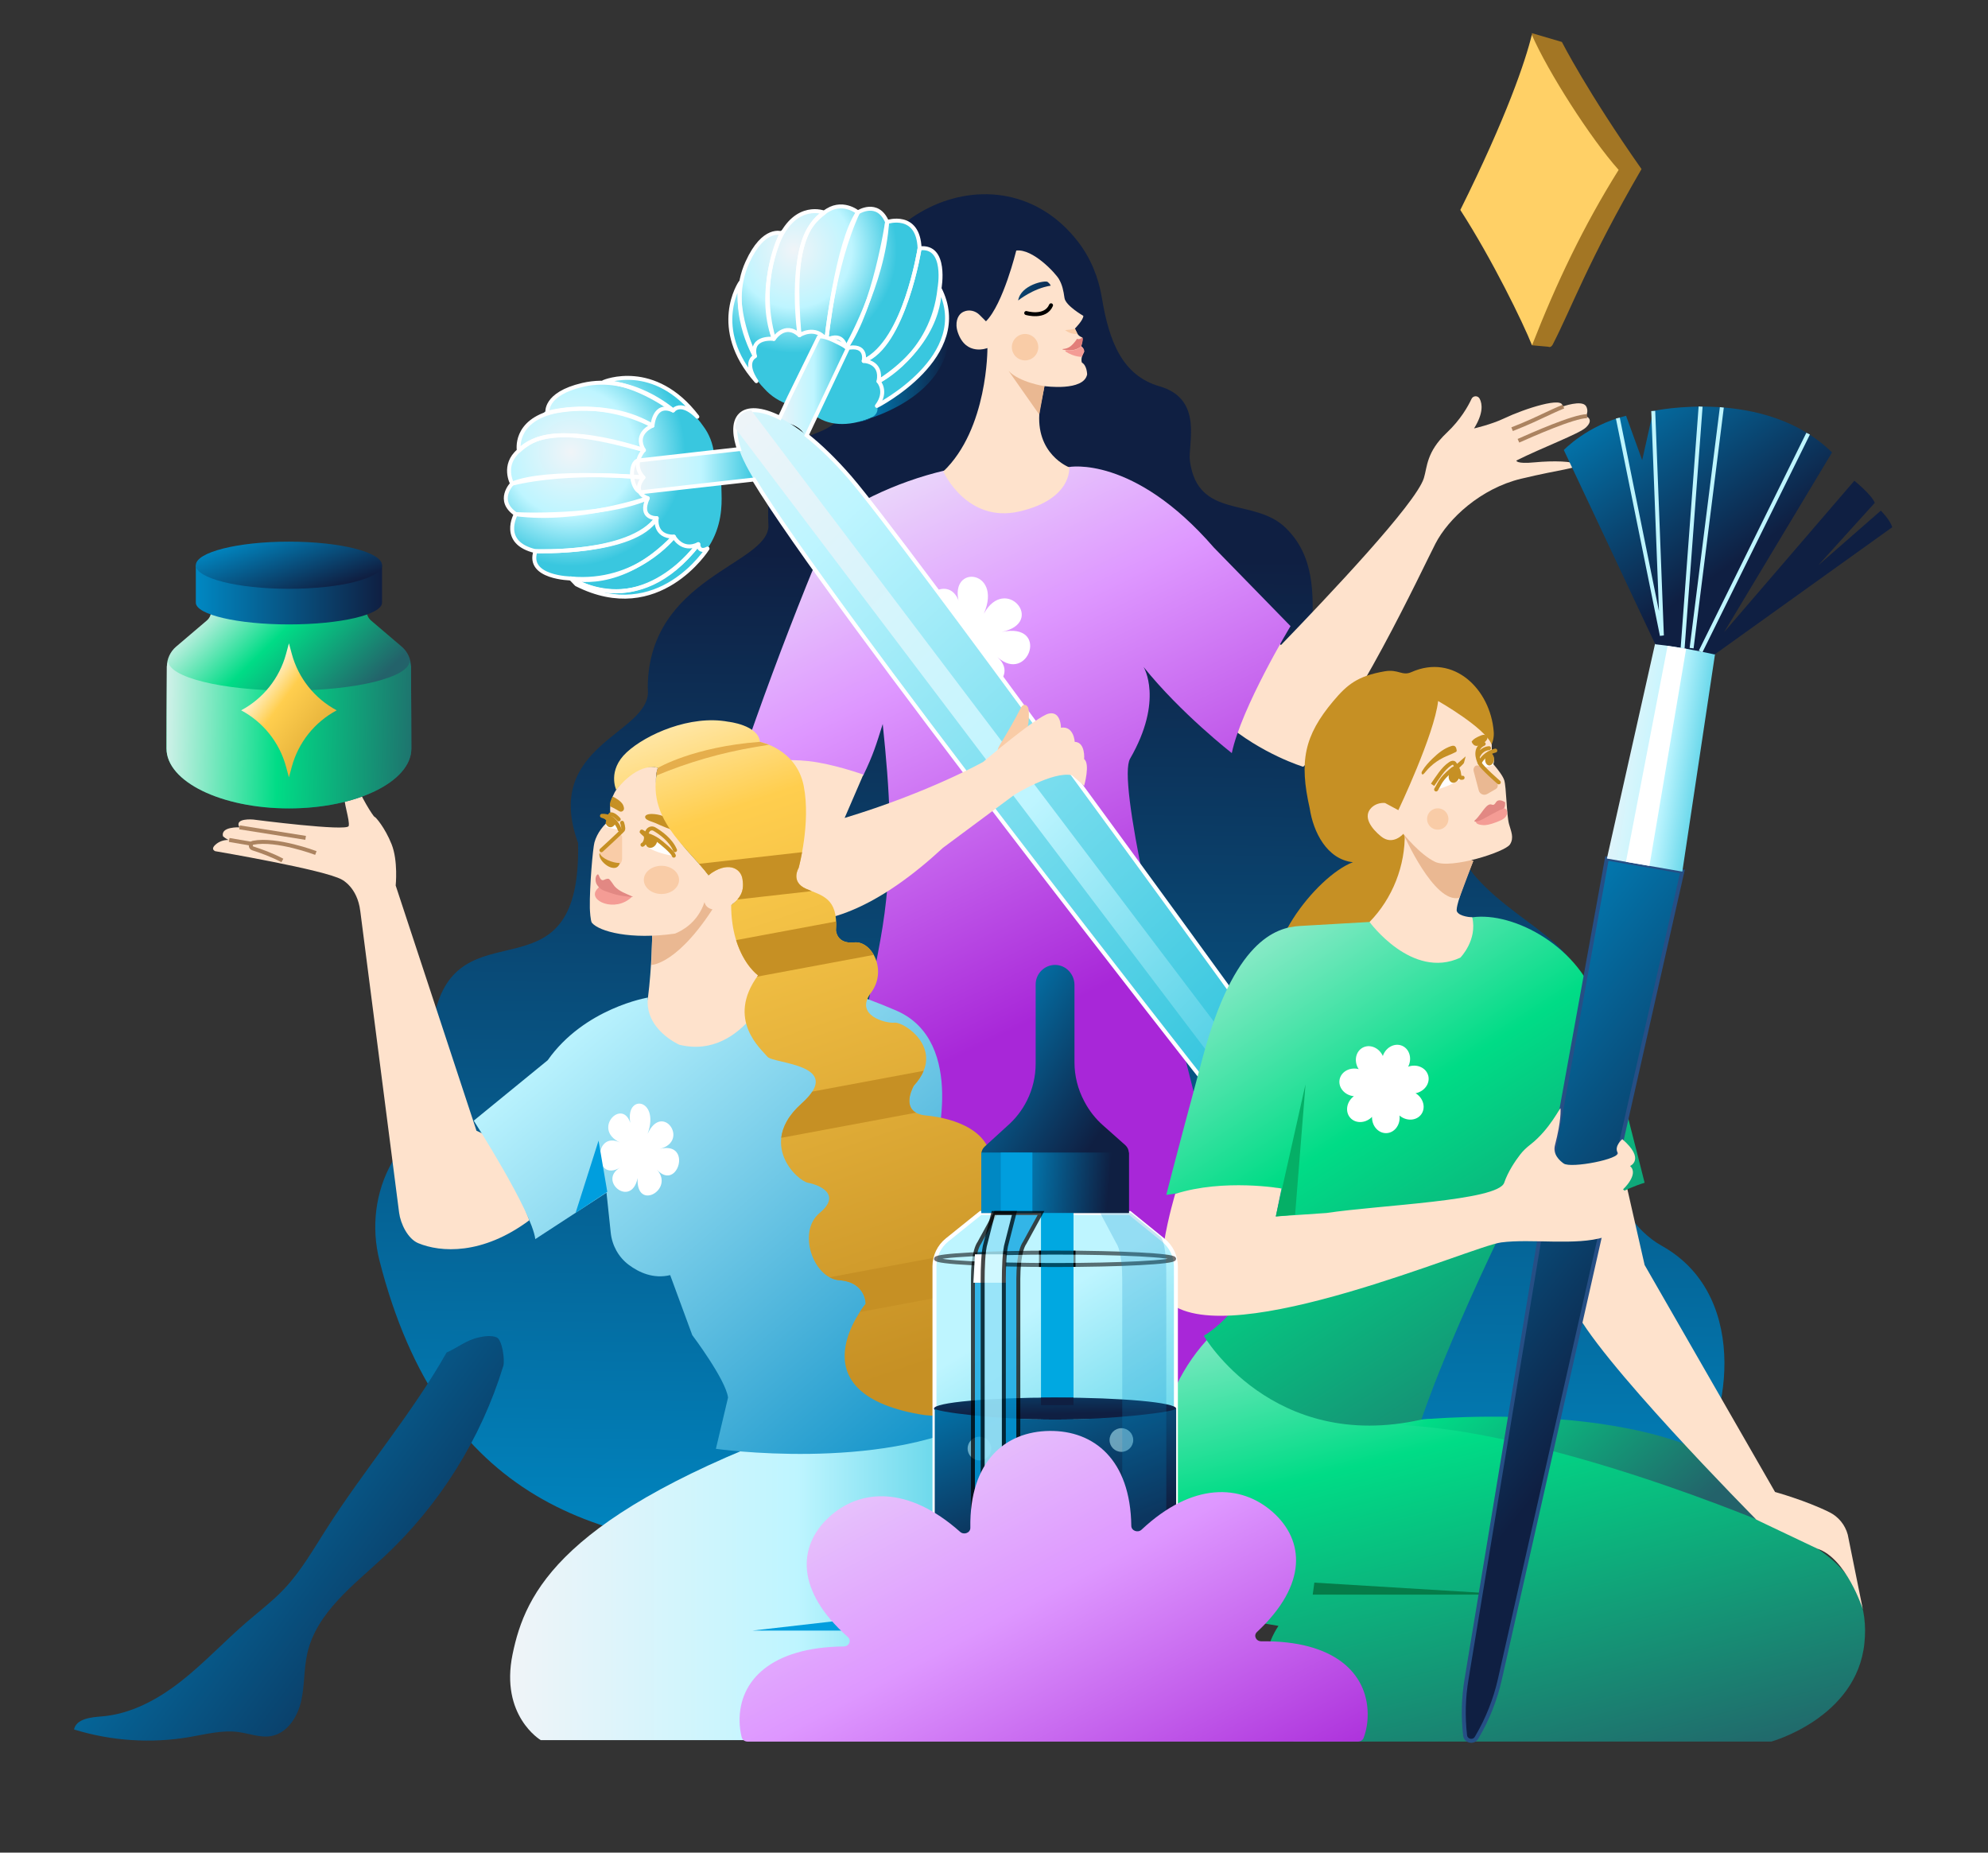 <svg width="616" height="574" viewBox="0 0 616 574" fill="none" xmlns="http://www.w3.org/2000/svg">
<rect x="0" y="0" width="616" height="574" fill="#333333" stroke="none"/>
<path d="M622.894 -47.672H-2.677V577.898H622.894V-47.672Z" stroke="white" stroke-width="1.228" stroke-miterlimit="10"/>
<path d="M493.389 321.917C495.332 292.517 472.848 289.263 457.325 271.741C440.704 252.981 466.733 215.175 418.416 212.325C395.489 210.97 416.741 181.312 398.323 163.487C388.579 154.057 371.208 161.074 368.71 142.863C367.993 137.632 373.078 123.66 359.291 119.69C347.621 116.324 343.611 105.527 341.421 92.239C340.385 85.961 337.949 79.969 334.063 74.929C309.361 42.88 259.415 66.893 263.268 110.03C266.846 150.103 236.091 118.407 238.113 163.146C237.502 175.063 201.08 178.96 200.71 212.79C200.71 213.176 200.738 213.563 200.761 213.949C201.483 227.462 167.978 230.659 179.128 261.191C180.141 310.258 144.167 281.373 135.28 311.837C133.863 316.703 133.969 321.878 135.392 326.744C142.437 350.824 130.749 343.779 121.504 360.059C116.245 369.321 114.974 380.325 117.606 390.646C155.49 538.99 313.892 452.503 423.786 476.639C471.532 488.534 498.978 477.855 524.155 453.999C534.924 443.795 543.598 401.991 514.943 386.003C497.516 376.282 491.748 346.669 493.383 321.934L493.389 321.917Z" fill="url(#paint0_linear_1920_4882)"/>
<path d="M396.917 199.86C411.404 184.847 438.755 156.029 441.202 148.122C442.26 144.695 441.952 140.052 448.319 134.049C452.547 130.062 454.877 125.923 455.963 123.588C456.456 122.53 457.951 122.502 458.489 123.538C459.346 125.184 459.654 128.068 456.747 132.739C456.747 132.739 462.073 131.535 466.015 129.653C472.416 126.601 484.798 122.619 484.103 125.979C484.103 125.979 490.129 123.818 491.411 125.789C492.408 127.329 491.411 128.947 491.411 128.947C491.411 128.947 494.122 129.899 491.383 132.47C489.351 134.379 477.731 138.742 469.863 142.684C469.863 142.684 469.678 143.81 475.485 143.25C481.292 142.69 487.85 142.875 488.415 144C488.981 145.126 483.919 145.316 471.363 148.318C458.808 151.319 448.784 160.705 444.803 168.399C440.821 176.094 418.701 223.705 403.811 237.565C403.811 237.565 390.981 233.707 379.367 223.761C379.367 223.761 390.751 200.297 390.796 199.737C391.306 193.639 396.917 199.866 396.917 199.866V199.86Z" fill="#FEE2CC"/>
<path d="M155.949 423.221C149.078 445.728 136.17 466.358 118.938 482.38C109.469 491.183 98.09 499.622 95.228 512.228C94.119 517.1 94.433 522.213 93.313 527.085C92.193 531.957 89.04 536.929 84.129 537.865C80.746 538.509 77.353 537.114 73.937 536.644C68.858 535.949 63.761 537.327 58.705 538.189C46.822 540.228 34.457 539.41 22.938 535.837C23.666 532.522 28.084 532.063 31.472 531.8C40.55 531.094 48.927 526.525 56.09 520.908C63.252 515.285 69.479 508.571 76.373 502.624C80.321 499.219 84.498 496.055 88.077 492.264C93.223 486.815 96.981 480.235 101.007 473.913C112.896 455.242 127.467 438.319 138.376 419.061C141.904 417.481 144.486 415.219 148.26 414.39C150.102 413.981 152.074 413.679 153.843 414.329C155.613 414.978 156.498 421.407 155.949 423.21V423.221Z" fill="url(#paint1_linear_1920_4882)"/>
<path d="M264.718 333.107C266.89 321.907 269.058 310.713 271.23 299.513C272.3 293.985 273.375 288.458 274.098 282.875C276.814 262.009 275.682 245.249 273.521 224.321C271.432 230.941 270.659 233.64 267.473 240.298C255.741 236.255 241.713 234.004 229.505 236.238C235.805 217.831 242.581 199.581 249.822 181.521C251.927 176.262 254.089 170.998 256.973 166.126C258.955 162.777 261.313 159.585 264.404 157.222C266.241 155.822 268.296 154.736 270.374 153.728C277.57 150.239 285.152 147.545 292.936 145.725C305.71 142.735 318.45 147.814 331.195 144.701C331.195 144.701 351.154 140.853 376.107 169.626L399.885 193.992C399.885 193.992 384.619 219.237 381.685 233.332C381.685 233.332 365.848 220.989 354.346 206.642C354.346 206.642 360.685 216.851 350.162 235.068C342.406 248.491 399.885 448.876 399.885 448.876H240.755L264.718 333.101V333.107Z" fill="url(#paint2_linear_1920_4882)"/>
<path d="M272.916 539.132H167.54C167.54 539.132 154.889 531.606 158.827 512.53C162.765 493.455 173.694 469.226 251.099 441.174L305.519 440.34L323.109 521.335L308.903 539.132H272.911H272.916Z" fill="url(#paint3_linear_1920_4882)"/>
<path d="M375.39 413.656C357.532 431.867 352.856 461.698 364.285 484.502C366.189 488.298 368.53 491.95 371.694 494.783C378.257 500.652 387.452 502.315 396.144 503.749C388.796 514.68 390.964 530.954 400.915 539.583H548.884C548.884 539.583 575.288 532.281 577.701 509.153C580.115 486.025 561.153 477.205 544.241 470.854C544.241 470.854 549.32 456.182 517.787 446.573C486.253 436.963 440.434 439.819 440.434 439.819L375.384 413.65L375.39 413.656Z" fill="url(#paint4_linear_1920_4882)"/>
<path d="M549.197 472.786C549.197 472.786 478.061 442.294 430.539 441.404L440.44 439.83C440.44 439.83 526.439 431.296 549.197 466.772V472.792V472.786Z" fill="url(#paint5_linear_1920_4882)"/>
<path d="M297.551 187.953C292.785 174.524 310.946 176.098 304.864 190.126C311.612 177.89 324.229 192.92 310.369 195.787C325.506 192.657 318.59 212.195 309.081 203.599C317.341 211.07 299.466 219.565 300.317 206.775C297.456 218.283 282.056 207.878 292.292 202.855C280.224 208.774 279.866 188.524 292.292 193.368C278.673 188.054 295.025 175.062 297.551 187.947V187.953Z" fill="white"/>
<path d="M253.557 129.467C251.989 128.755 250.701 127.686 249.911 126.191C248.282 126.213 246.719 126 245.23 125.58C245.14 125.558 245.056 125.535 244.972 125.507C244.938 125.496 244.91 125.485 244.877 125.479C241.606 124.522 238.857 122.685 236.886 120.479C235.424 118.995 234.125 117.275 233.01 115.383C233.582 116.822 234.41 117.936 234.41 117.936C219.856 101.455 229.432 87.439 229.432 87.439C229.253 88.609 229.18 89.802 229.174 90.995C229.225 90.771 229.275 90.547 229.331 90.323C229.538 87.343 230.222 84.23 231.616 81.15C235.48 72.621 239.596 71.854 241.354 71.983C242.06 71.439 242.788 70.93 243.527 70.448C248.774 63.062 255.438 65.727 255.438 65.727C260.826 61.427 265.866 65.655 265.866 65.655C265.866 65.655 271.953 61.662 274.915 68.623C274.915 68.623 284.575 65.391 284.99 76.804C293.63 75.684 291.161 89.208 291.161 89.208C296.01 99.143 293.009 107.302 288.053 113.367C280.706 126.353 263.654 135.503 253.574 129.472L253.557 129.467Z" fill="url(#paint6_radial_1920_4882)"/>
<path d="M271.718 125.77C271.718 125.77 273.599 129.618 265.468 130.827C265.468 130.827 297.556 123.76 293.776 99.014C293.776 99.014 294.084 113.988 271.718 125.77Z" fill="url(#paint7_linear_1920_4882)"/>
<path d="M233.913 110.351C233.913 110.351 225.132 95.511 231.572 81.304C236.657 70.081 242.184 72.299 242.184 72.299C242.184 72.299 234.45 86.618 239.776 104.997C239.776 104.997 232.401 104.034 233.913 110.345V110.351Z" stroke="white" stroke-width="1.228" stroke-linecap="round" stroke-linejoin="round"/>
<path d="M247.722 103.853C247.722 103.853 243.125 73.182 255.394 65.885C255.394 65.885 246.77 62.43 241.422 74.24C241.422 74.24 234.355 90.049 239.776 105.001C239.776 105.001 243.181 99.664 247.722 103.847V103.853Z" stroke="white" stroke-width="1.228" stroke-linecap="round" stroke-linejoin="round"/>
<path d="M256.066 105.341C256.066 105.341 258.026 82.773 265.821 65.81C265.821 65.81 260.781 61.588 255.394 65.883C250.343 69.915 245.269 75.039 247.722 103.851C247.722 103.851 252.672 100.626 256.066 105.341Z" stroke="white" stroke-width="1.228" stroke-linecap="round" stroke-linejoin="round"/>
<path d="M229.393 87.596C229.393 87.596 219.823 101.613 234.371 118.093C234.371 118.093 230.345 112.673 233.912 110.354C233.912 110.354 227.808 98.045 229.387 87.596H229.393Z" stroke="white" stroke-width="1.228" stroke-linecap="round" stroke-linejoin="round"/>
<path d="M265.822 65.81C265.822 65.81 271.909 61.817 274.871 68.778C274.871 68.778 271.013 94.891 262.109 107.916C262.109 107.916 261.51 102.546 256.066 105.34C256.066 105.34 259.264 75.459 265.822 65.81Z" stroke="white" stroke-width="1.228" stroke-linecap="round" stroke-linejoin="round"/>
<path d="M274.871 68.78C274.871 68.78 284.531 65.549 284.945 76.961C284.945 76.961 280.527 105.801 267.63 111.833C267.63 111.833 268.98 106.322 262.108 107.924C262.108 107.924 273.723 87.926 274.871 68.785V68.78Z" stroke="white" stroke-width="1.228" stroke-linecap="round" stroke-linejoin="round"/>
<path d="M272.233 118.165C272.233 118.165 288.977 109.804 291.111 89.364C291.111 89.364 293.581 75.84 284.94 76.96C284.94 76.96 280.079 107.318 267.625 111.832C267.625 111.832 273.449 111.988 272.228 118.171L272.233 118.165Z" stroke="white" stroke-width="1.228" stroke-linecap="round" stroke-linejoin="round"/>
<path d="M271.718 125.769C271.718 125.769 301.936 110.352 291.111 89.363C291.111 89.363 292.477 105.189 272.233 118.164C272.233 118.164 275.101 121.283 271.718 125.769V125.769Z" stroke="white" stroke-width="1.228" stroke-linecap="round" stroke-linejoin="round"/>
<path d="M223.507 150.141C223.115 148.466 222.314 146.993 220.998 145.929C221.334 144.339 221.43 142.76 221.306 141.214C221.301 141.125 221.295 141.035 221.284 140.945C221.284 140.912 221.278 140.878 221.273 140.845C220.97 137.451 219.699 134.399 217.913 132.036C216.742 130.317 215.303 128.709 213.662 127.248C214.962 128.088 215.897 129.118 215.897 129.118C202.541 111.652 186.939 118.327 186.939 118.327C188.121 118.377 189.308 118.534 190.478 118.764C190.249 118.764 190.019 118.775 189.79 118.786C186.822 118.417 183.641 118.478 180.348 119.251C171.231 121.39 169.686 125.282 169.467 127.029C168.801 127.617 168.157 128.228 167.541 128.866C159.281 132.585 160.602 139.641 160.602 139.641L160.614 139.629V139.641C155.344 144.093 158.514 149.855 158.514 149.855C158.514 149.855 153.418 155.052 159.673 159.308C159.673 159.308 154.633 168.156 165.749 170.771C162.977 179.031 176.725 179.227 176.725 179.227H176.742L176.758 179.238L176.725 179.227C180.062 184.295 195.978 186.479 202.882 182.789C226.29 171.925 223.502 156.043 223.502 150.146L223.507 150.141Z" fill="url(#paint8_radial_1920_4882)"/>
<path d="M226.218 149.389L235.727 148.313L234.618 138.508L197.803 142.663C196.443 142.814 195.586 145.138 195.894 147.843C196.202 150.548 197.551 152.62 198.912 152.469L226.218 149.389Z" fill="url(#paint9_linear_1920_4882)"/>
<path d="M235.73 148.31C237.091 148.156 237.947 145.837 237.641 143.129C237.336 140.422 235.984 138.351 234.623 138.505C233.261 138.659 232.405 140.978 232.711 143.686C233.017 146.393 234.368 148.464 235.73 148.31Z" fill="white" stroke="black" stroke-width="1.228" stroke-linecap="round" stroke-linejoin="round"/>
<path d="M244.562 123.089L240.038 132.749L248.975 136.933L262.494 108.395C263.076 107.768 260.707 106.581 258.238 105.421C255.768 104.262 254.049 104.044 253.741 104.374L244.562 123.089Z" fill="url(#paint10_linear_1920_4882)"/>
<path d="M248.963 136.915C249.611 135.531 248.136 133.473 245.668 132.318C243.201 131.162 240.675 131.347 240.027 132.731C239.379 134.115 240.854 136.173 243.322 137.328C245.79 138.484 248.315 138.299 248.963 136.915Z" fill="white" stroke="black" stroke-width="1.228" stroke-linecap="round" stroke-linejoin="round"/>
<path d="M230.558 142.915C230.558 142.915 225.199 132.567 229.511 128.462C233.823 124.357 246.933 128.96 263.419 148.011C279.906 167.063 381.422 307.169 381.422 307.169L373.784 335.931C373.784 335.931 242.279 168.58 230.564 142.91L230.558 142.915Z" fill="url(#paint11_linear_1920_4882)"/>
<path d="M208.561 127.174C208.561 127.174 195.698 115.688 180.516 119.255C168.521 122.072 169.63 127.924 169.63 127.924C169.63 127.924 185.175 123.108 202.177 131.895C202.177 131.895 202.658 124.475 208.561 127.179V127.174Z" stroke="white" stroke-width="1.228" stroke-linecap="round" stroke-linejoin="round"/>
<path d="M199.505 139.457C199.505 139.457 170.307 129.008 160.77 139.636C160.77 139.636 159.051 130.508 171.673 127.546C171.673 127.546 188.552 123.671 202.171 131.886C202.171 131.886 196.274 134.193 199.505 139.457V139.457Z" stroke="white" stroke-width="1.228" stroke-linecap="round" stroke-linejoin="round"/>
<path d="M199.355 147.935C199.355 147.935 176.837 145.487 158.682 149.85C158.682 149.85 155.512 144.087 160.776 139.635C165.71 135.458 171.719 131.471 199.511 139.456C199.511 139.456 195.384 143.684 199.36 147.935H199.355Z" stroke="white" stroke-width="1.228" stroke-linecap="round" stroke-linejoin="round"/>
<path d="M187.107 118.329C187.107 118.329 202.709 111.654 216.065 129.12C216.065 129.12 211.523 124.119 208.561 127.171C208.561 127.171 197.663 118.799 187.107 118.329V118.329Z" stroke="white" stroke-width="1.228" stroke-linecap="round" stroke-linejoin="round"/>
<path d="M158.681 149.851C158.681 149.851 153.585 155.048 159.841 159.304C159.841 159.304 186.205 160.57 200.709 154.359C200.709 154.359 195.557 152.735 199.354 147.936C199.354 147.936 169.417 145.287 158.681 149.851Z" stroke="white" stroke-width="1.228" stroke-linecap="round" stroke-linejoin="round"/>
<path d="M159.841 159.304C159.841 159.304 154.801 168.152 165.917 170.767C165.917 170.767 195.071 172.016 203.476 160.531C203.476 160.531 197.809 160.783 200.71 154.359C200.71 154.359 178.842 161.886 159.841 159.304V159.304Z" stroke="white" stroke-width="1.228" stroke-linecap="round" stroke-linejoin="round"/>
<path d="M208.807 166.283C208.807 166.283 197.36 181.095 176.898 179.23C176.898 179.23 163.15 179.034 165.922 170.774C165.922 170.774 196.643 171.883 203.481 160.537C203.481 160.537 202.507 166.283 208.807 166.283V166.283Z" stroke="white" stroke-width="1.228" stroke-linecap="round" stroke-linejoin="round"/>
<path d="M216.361 168.607C216.361 168.607 199.505 192.485 176.893 179.225C176.893 179.225 192.158 183.632 208.801 166.277C208.801 166.277 211.31 171.054 216.361 168.607Z" stroke="white" stroke-width="1.228" stroke-linecap="round" stroke-linejoin="round"/>
<path d="M381.416 307.177C381.416 307.177 279.893 167.071 263.412 148.02C258.591 142.448 254.06 138.119 249.95 134.871L262.488 108.394C263.071 107.767 260.702 106.58 258.232 105.421C255.763 104.267 254.044 104.043 253.736 104.373L244.557 123.089L241.595 129.417C235.866 126.544 231.621 126.454 229.499 128.47C226.872 130.962 227.83 135.773 228.984 139.155L197.792 142.677C196.431 142.829 195.574 145.153 195.882 147.857C196.19 150.562 197.54 152.634 198.9 152.483L226.206 149.403L233.626 148.569C256.67 186.934 373.766 335.95 373.766 335.95L381.404 307.189L381.416 307.177Z" stroke="white" stroke-width="1.228" stroke-miterlimit="10"/>
<path d="M378.532 331.771L383.332 326.037L232.77 127.119C231.409 127.248 230.306 127.707 229.511 128.463C228.38 129.538 227.915 131.05 227.848 132.686L378.538 331.766L378.532 331.771Z" fill="url(#paint12_linear_1920_4882)"/>
<path d="M316.221 219.498C316.467 219.016 316.781 218.478 317.313 218.389C317.777 218.31 318.237 218.63 318.466 219.038C318.696 219.447 318.741 219.934 318.769 220.405C318.953 223.457 318.533 226.699 316.691 229.141C315.907 230.182 314.899 231.028 313.902 231.862C313.017 232.602 311.158 234.769 309.814 234.035C308.325 233.223 309.489 231.342 310.061 230.395C312.217 226.817 314.322 223.227 316.221 219.503V219.498Z" fill="#F9CCA7"/>
<path d="M233.733 236.221C233.733 236.221 225.91 264.949 229.001 274.547C232.092 284.146 253.809 298.224 292.202 262.664L314.266 246.284C314.266 246.284 326.194 238.847 332.158 240.185L335.927 243.467C335.927 243.467 337.876 236.657 335.927 235.196C335.927 235.196 336.414 229.965 333.01 229.842C333.01 229.842 332.769 224.853 328.754 225.463C328.754 225.463 328.754 220.233 324.985 221.084C321.216 221.935 304.668 236.047 304.668 236.047C304.668 236.047 288.019 245.455 261.716 253.424L267.518 239.995C267.518 239.995 258.098 236.618 250.443 235.801C243.93 235.106 237.149 235.767 233.733 236.221Z" fill="#FEE2CC"/>
<path d="M461.664 231.634C462.583 230.178 462.975 228.442 462.846 226.723C461.843 213.613 450.509 202.368 437.315 208.248C434.459 209.52 433.328 207.257 429.05 207.991C420.644 209.436 417.402 212.146 413.151 217.197C404.091 227.96 402.534 235.924 405.832 250.472C406.935 257.775 411.147 266.259 419.216 267.138C407.753 271.444 388.612 296.101 397.023 307.228C423.993 317.017 440.395 290.753 446.947 268.303C453.449 259.08 463.921 277.257 465.842 245.337C467.583 239.776 458.607 236.5 461.675 231.628L461.664 231.634Z" fill="#C69024"/>
<path d="M406.761 494.062H468.535L407.265 490.344L406.761 494.062Z" fill="#057C49"/>
<path d="M468.535 132.984L471.918 131.606C475.793 130.027 480.57 127.541 484.45 125.973" fill="white"/>
<path d="M468.535 132.984L471.918 131.606C475.793 130.027 480.57 127.541 484.45 125.973" stroke="#AB8360" stroke-width="1.228" stroke-miterlimit="10"/>
<path d="M497.913 340.588L509.6 391.929L550.015 462.259C550.015 462.259 559.575 464.902 566.888 468.542C569.683 469.931 571.732 472.468 572.544 475.475L577.209 498.575C577.209 498.575 572.074 482.755 563.181 479.849L544.247 470.855C544.247 470.855 493.556 419.721 487.43 404.529C481.303 389.336 477.188 357.086 477.188 357.086L497.913 340.588Z" fill="#FEE2CC"/>
<path d="M111.63 282.225L123.664 375.689C124.112 379.161 126.363 383.826 129.595 385.17C136.494 388.031 149.419 388.938 164.023 378.069C164.023 378.069 154.739 353.07 149.217 351.071L147.638 350.326L122.606 274.357C122.606 274.357 123.395 266.707 121.335 261.555C119.274 256.403 116.373 253.077 116.054 253.077C115.735 253.077 111.523 246.547 109.944 241.703C109.944 241.703 106.808 242.017 106.573 245.282C106.338 248.546 108.466 254.13 108.046 255.916C107.626 257.702 78.455 253.917 78.455 253.917C78.455 253.917 72.491 253.351 74.188 256.336C74.188 256.336 68.359 256.039 69.081 259.08C69.081 259.08 70.369 260.239 71.002 260.239C71.226 260.239 71.041 260.239 70.705 260.239C69.249 260.239 67.81 260.738 66.74 261.729C65.995 262.412 65.598 263.185 66.662 263.717C66.662 263.717 100.805 269.502 105.968 272.554C105.968 272.554 110.734 274.894 111.624 282.225H111.63Z" fill="#FEE2CC"/>
<path d="M424.368 285.651L402.763 286.894C395.102 287.336 382.357 291.71 372.725 327.421C363.093 363.132 361.39 370.216 361.39 370.216C361.39 370.216 383.779 366.532 397.096 368.234C397.096 368.234 392.56 401.957 373.005 413.863C373.005 413.863 394.229 450.212 440.44 439.83C440.44 439.83 448.806 413.661 474.745 362.281L478.145 383.819C478.145 383.819 497.537 370.088 509.6 366.453C509.6 366.453 500.813 331.392 495.432 312.402C490.05 293.412 468.966 282.364 456.181 284.217L424.368 285.656V285.651Z" fill="url(#paint13_linear_1920_4882)"/>
<path d="M521.288 270.045L464.716 520.444C463.305 526.609 460.964 532.523 457.772 537.977L457.52 538.408C456.591 539.993 454.183 539.484 453.97 537.664C453.298 531.828 453.46 525.932 454.44 520.141L481.808 354.84L497.908 266.002L521.282 270.045H521.288Z" fill="url(#paint14_linear_1920_4882)" stroke="#264F85" stroke-width="1.228" stroke-miterlimit="10"/>
<path d="M442.529 333.19C441.891 330.916 439.292 329.651 436.722 330.367C436.588 330.407 436.453 330.457 436.313 330.513C436.386 330.384 436.453 330.255 436.504 330.127C437.545 327.668 436.621 324.93 434.448 324.006C432.27 323.082 429.666 324.331 428.624 326.789C428.568 326.918 428.524 327.052 428.484 327.198C428.428 327.058 428.367 326.929 428.3 326.806C427.028 324.459 424.312 323.474 422.235 324.599C420.157 325.725 419.502 328.542 420.779 330.888C420.846 331.011 420.924 331.135 421.008 331.252C420.868 331.213 420.723 331.174 420.588 331.151C417.962 330.681 415.492 332.193 415.078 334.517C414.664 336.847 416.461 339.109 419.088 339.579C419.222 339.602 419.368 339.619 419.519 339.63C419.396 339.714 419.284 339.803 419.177 339.899C417.172 341.663 416.814 344.53 418.376 346.305C419.939 348.08 422.828 348.091 424.833 346.327C424.94 346.238 425.04 346.131 425.136 346.025C425.13 346.171 425.124 346.316 425.136 346.456C425.264 349.122 427.28 351.188 429.644 351.076C432.007 350.964 433.816 348.707 433.687 346.042C433.681 345.902 433.664 345.762 433.636 345.611C433.748 345.711 433.86 345.801 433.972 345.885C436.14 347.447 439.012 347.156 440.396 345.241C441.779 343.326 441.146 340.503 438.979 338.941C438.867 338.857 438.744 338.784 438.615 338.711C438.76 338.689 438.906 338.655 439.04 338.622C441.611 337.905 443.179 335.475 442.54 333.201L442.529 333.19Z" fill="white"/>
<path d="M364.151 369.906C364.151 369.906 355.516 398.27 362.505 403.73C381.685 418.727 455.902 386.168 465.131 384.942C474.359 383.716 488.527 386.017 497.051 383.284C497.051 383.284 505.087 380.714 502.354 375.405C502.354 375.405 506.285 370.886 502.919 368.495C502.919 368.495 507.976 363.836 505.087 361.26C505.087 361.26 509.914 359.204 502.679 352.932C502.679 352.932 500.108 355.133 501.234 357.088C502.359 359.042 486.769 362.088 484.518 360.487C483.286 359.613 481.091 357.67 481.819 354.842C483.84 347.013 483.549 343.939 483.549 343.446C483.549 342.701 480.295 349.914 474.163 354.652C472.999 355.553 471.918 356.567 471.022 357.737C469.482 359.742 467.27 363.001 466.088 366.451C464.162 372.079 427.207 373.367 411.091 375.814L395.327 376.889L397.096 368.226C397.096 368.226 379.288 365.09 364.151 369.9V369.906Z" fill="#FEE2CC"/>
<path d="M202.099 289.452C202.099 289.452 201.975 299.762 200.777 309.064C200.777 309.064 196.98 323.562 203.79 327.516C210.599 331.469 239.837 338.632 240.711 302.187L226.543 279.731C226.543 279.731 202.972 273.851 202.099 289.452Z" fill="#FEE2CC"/>
<path d="M201.835 298.958C201.835 298.958 210.425 298.958 222.667 278.691L217.101 276.244L202.098 289.455L201.841 298.958H201.835Z" fill="#EAB892"/>
<path d="M513.414 196.896L497.913 266L521.287 270.044L531.983 198.89L513.414 196.896Z" fill="url(#paint15_linear_1920_4882)"/>
<path d="M200.772 309.067C200.772 309.067 181.099 312.309 169.703 328.498L146.799 347.208C146.799 347.208 164.792 375.275 165.867 383.91L187.931 369.518L189.236 381.895C189.65 385.837 191.632 389.482 194.802 391.863C197.972 394.243 202.468 396.326 207.66 395.066L214.508 413.663C214.508 413.663 224.868 427.4 225.591 433.006L221.828 448.887C221.828 448.887 272.334 456.066 303.487 439.832L289.504 407.671V357.092C289.504 357.092 299.92 322.68 277.693 313.093C255.467 303.506 240.694 302.195 240.694 302.195C240.694 302.195 230.972 328.661 210.532 323.705C210.532 323.705 199.652 318.995 200.755 309.067H200.772Z" fill="url(#paint16_linear_1920_4882)"/>
<path d="M189.476 253.619C187.057 255.433 184.996 258.099 184.19 261.017C183.725 262.697 182.655 274.457 182.767 281.333C182.779 282.039 182.958 285.382 183.417 285.92C185.719 288.636 195.435 291.234 209.171 289.252C211.355 288.367 216.205 285.802 218.294 279.502C218.988 282.666 223.771 282.134 225.563 281.048C227.775 279.704 229.925 278.069 230.485 275.453C230.67 274.585 230.362 273.93 230.412 273.045C230.474 271.847 229.315 270.206 228.48 269.344C227.825 268.666 226.817 268.481 225.876 268.459C223.138 268.386 221.559 269.316 219.537 271.169C217.09 267.809 213.243 264.237 210.795 260.877C208.331 257.494 207.155 256.682 205.627 252.79C204.092 248.898 202.278 241.797 203.863 237.922C202.155 237.306 199.892 237.513 198.235 238.269C195.451 239.541 187.085 245.415 189.482 253.625L189.476 253.619Z" fill="#FEE2CC"/>
<path d="M186.351 263.432L191.57 258.801C192.035 258.392 192.763 258.717 192.763 259.338V265.963C192.763 267.139 192.04 268.192 190.943 268.618C189.767 269.071 188.434 268.702 187.667 267.705L186.138 265.734C185.595 265.028 185.684 264.026 186.351 263.432Z" fill="#F9CCA7"/>
<path d="M184.862 275.665C182.112 279.109 190.658 282.85 195.765 277.905C195.933 277.743 189.661 275.503 188.429 274.887C187.113 274.226 186.385 273.761 184.856 275.665H184.862Z" fill="#F49C95"/>
<path d="M204.955 276.982C207.971 276.982 210.415 275.026 210.415 272.614C210.415 270.202 207.971 268.246 204.955 268.246C201.94 268.246 199.495 270.202 199.495 272.614C199.495 275.026 201.94 276.982 204.955 276.982Z" fill="#F9CCA7"/>
<path d="M202.966 254.958C205.324 256.016 207.698 257.08 210.218 257.651C210.302 256.548 209.552 255.551 208.729 254.812C206.858 253.138 204.355 252.186 201.846 252.186C201.146 252.186 199.528 252.398 199.981 253.457C200.289 254.168 202.311 254.666 202.972 254.963L202.966 254.958Z" fill="#C69024"/>
<path d="M189.09 249.822C189.09 249.822 190.618 250.572 191.873 251.328C192.584 251.759 193.474 251.166 193.346 250.342C193.306 250.102 193.239 249.838 193.138 249.564C192.668 248.31 190.691 247.218 190.047 246.887C189.93 246.826 189.79 246.87 189.728 246.982C189.442 247.526 188.709 249.049 189.09 249.816V249.822Z" fill="#C69024"/>
<path d="M185.781 264.287C186.324 265.973 189.841 267.412 192.03 267.389C191.045 271.22 185.013 266.953 185.781 264.287Z" fill="#C69024"/>
<path d="M188.188 253.625L189.207 252.315C189.207 252.315 190.086 252.029 191.716 253.855" fill="#FEE2CC"/>
<path d="M188.188 253.625L189.207 252.315C189.207 252.315 190.086 252.029 191.716 253.855" stroke="#C69024" stroke-width="1.228" stroke-linecap="round" stroke-linejoin="round"/>
<path d="M200.245 258.391L200.637 257.545C201.012 256.739 201.992 256.425 202.759 256.873C204.646 257.971 207.855 260.222 209.171 263.403" stroke="#C69024" stroke-width="1.228" stroke-linecap="round" stroke-linejoin="round"/>
<path d="M190.932 244.699C190.932 244.699 188.127 238.701 194.18 233.095C200.234 227.49 213.971 221.436 225.63 223.609C225.63 223.609 234.937 224.606 235.48 229.847C235.48 229.847 246.776 232.015 249.038 243.495C251.3 254.975 247.464 268.919 247.464 268.919C247.464 268.919 244.81 273.203 249.749 275.37C254.688 277.537 259.751 278.114 259.028 288.233C259.028 288.233 259.174 292.567 264.668 291.991C270.161 291.414 275.072 300.665 269.87 307.603C264.668 314.542 274.35 317.146 277.24 316.855C280.129 316.563 293.401 325.204 283.164 336.371C283.164 336.371 278.225 344.776 286.984 345.616C295.742 346.456 307.933 350.382 307.166 361.604C306.399 372.827 324.067 445.179 284.805 438.167C245.544 431.156 268.257 403.951 268.257 403.951C268.257 403.951 268.257 397.22 260.126 396.66C251.995 396.1 246.944 381.63 253.955 375.823C260.966 370.015 253.815 367.109 250.382 366.459C246.949 365.81 234.607 354.246 248.349 341.943C262.092 329.639 239.568 329.634 237.788 327.394C236.007 325.154 224.79 315.992 234.887 302.199C234.887 302.199 226.616 296.42 226.548 280.41C230.541 277.582 230.412 274.703 230.054 272.352C229.533 268.896 225.322 266.69 219.532 271.175C212.599 262.109 199.971 253.463 203.852 237.928C203.852 237.928 198.347 235.565 190.932 244.71V244.699Z" fill="url(#paint17_linear_1920_4882)"/>
<path d="M97.876 264.286C97.876 264.286 85.719 259.688 78.433 261.105C77.515 261.284 77.453 262.583 78.344 262.863C80.746 263.625 84.375 264.919 87.494 266.599" stroke="#AB8360" stroke-width="1.228" stroke-miterlimit="10"/>
<path d="M74.199 256.334L94.701 259.593" stroke="#AB8360" stroke-width="1.228" stroke-miterlimit="10"/>
<path d="M71.008 260.24L77.902 261.422" stroke="#AB8360" stroke-width="1.228" stroke-miterlimit="10"/>
<path d="M127.344 206.474C127.322 204.11 126.275 201.876 124.477 200.347L114.968 192.249C114.117 191.527 113.63 190.463 113.63 189.349V186.504H65.42V189.349C65.42 190.463 64.933 191.527 64.081 192.249L54.572 200.347C52.775 201.882 51.728 204.11 51.705 206.474C51.633 214.353 51.593 231.914 51.593 231.914C51.593 242.162 68.578 250.467 89.528 250.467C110.477 250.467 127.462 242.162 127.462 231.914C127.462 231.914 127.423 214.353 127.35 206.474H127.344Z" fill="url(#paint18_linear_1920_4882)"/>
<path d="M51.705 206.473C51.633 214.352 51.593 231.914 51.593 231.914C51.593 242.162 68.578 250.467 89.528 250.467C110.477 250.467 127.462 242.162 127.462 231.914C127.462 231.914 127.423 214.352 127.35 206.473L126.924 204.754C126.924 209.839 110.18 213.96 89.528 213.96C68.875 213.96 52.131 209.839 52.131 204.754L51.705 206.473Z" fill="url(#paint19_linear_1920_4882)"/>
<path d="M118.379 175.123H60.677V186.508H60.699C60.694 186.575 60.677 186.642 60.677 186.704C60.677 190.439 73.596 193.463 89.528 193.463C105.46 193.463 118.379 190.439 118.379 186.704C118.379 186.637 118.368 186.569 118.357 186.508H118.379V175.123Z" fill="url(#paint20_linear_1920_4882)"/>
<path d="M89.528 182.425C105.462 182.425 118.379 179.156 118.379 175.123C118.379 171.09 105.462 167.82 89.528 167.82C73.594 167.82 60.677 171.09 60.677 175.123C60.677 179.156 73.594 182.425 89.528 182.425Z" fill="url(#paint21_linear_1920_4882)"/>
<path d="M208.796 265.109C208.549 263.984 204.607 260.797 203.857 260.288C202.972 259.689 201.701 259.022 200.67 258.759C200.508 258.714 198.8 257.477 198.777 257.645C198.766 257.734 199.875 258.697 199.931 258.77C200.508 259.493 199.931 261.374 199.08 261.738C200.289 262.001 200.609 262.242 201.493 262.909C202.731 263.844 207.245 265.132 208.79 265.109H208.796Z" fill="#FFFEFD"/>
<path d="M192.035 257.117C192.035 257.117 190.568 252.53 186.525 252.805C186.525 252.805 187.903 253.202 188.138 253.667C188.138 253.667 187.97 254.182 188.183 255.157C188.183 255.157 186.699 255.958 188.58 256.422C190.462 256.887 192.035 257.117 192.035 257.117Z" fill="#FFFEFD"/>
<path d="M195.692 349.53C192.45 338.504 204.803 339.798 200.665 351.317C205.257 341.27 213.842 353.613 204.411 355.965C214.71 353.394 210.006 369.438 203.538 362.382C209.16 368.514 196.997 375.492 197.574 364.986C195.625 374.434 185.147 365.888 192.114 361.766C183.899 366.627 183.658 350.001 192.114 353.977C182.846 349.614 193.973 338.946 195.692 349.525V349.53Z" fill="white"/>
<path d="M188.171 369.254L185.471 353.395L178.359 375.761L188.171 369.254Z" fill="#009EDE"/>
<path d="M203.857 237.917C203.857 237.917 214.861 231.376 235.486 229.842L238.291 230.743L234.007 231.46C223.491 233.219 213.209 236.187 203.364 240.303L203.471 239.076L203.857 237.923V237.917Z" fill="#E5AE4C"/>
<path d="M190.736 254.996C190.047 254.229 189.851 253.361 188.58 252.98C188.54 253.064 187.717 253.199 187.689 253.288C187.891 253.406 188.064 253.535 188.137 253.669C188.137 253.669 187.678 254.291 187.672 255.075C187.902 255.747 188.395 256.24 189.016 256.296C189.744 256.368 190.422 255.82 190.741 254.996H190.736Z" fill="#C69024"/>
<path d="M203.548 260.993C203.649 260.696 203.694 260.405 203.694 260.119C202.871 259.604 201.79 259.066 200.832 258.77C200.507 259.061 200.239 259.453 200.082 259.923C199.679 261.116 200.127 262.32 201.084 262.617C202.042 262.914 203.145 262.186 203.548 260.998V260.993Z" fill="#C69024"/>
<path d="M270.744 295.852C269.361 293.36 267.07 291.731 264.662 291.983C259.169 292.56 259.023 288.225 259.023 288.225C259.096 287.228 259.107 286.321 259.073 285.498L228.094 291.277C230.508 299.117 234.881 302.18 234.881 302.18C234.781 302.32 234.691 302.455 234.596 302.595L270.738 295.852H270.744Z" fill="#C69024"/>
<path d="M310.392 398.308C310.252 394.102 309.944 389.913 309.563 385.932L257.058 395.732C258.01 396.247 259.04 396.577 260.121 396.65C268.252 397.21 268.252 403.941 268.252 403.941C268.252 403.941 267.446 404.904 266.404 406.517L310.386 398.308H310.392Z" fill="#C69024"/>
<path d="M251.519 276.092C250.936 275.857 250.343 275.621 249.755 275.364C244.816 273.196 247.47 268.913 247.47 268.913C247.47 268.913 247.991 267.008 248.54 264.029L216.597 267.636C217.644 268.817 218.641 269.988 219.543 271.164C225.333 266.678 229.544 268.885 230.065 272.34C230.351 274.221 230.485 276.433 228.492 278.69L251.524 276.092H251.519Z" fill="#C69024"/>
<path d="M283.853 344.741C279.636 342.378 283.17 336.363 283.17 336.363C284.626 334.773 285.606 333.239 286.205 331.771L251.692 338.211C250.981 339.309 249.9 340.541 248.344 341.93C244.216 345.626 242.447 349.249 242.077 352.536L283.848 344.741H283.853Z" fill="#C69024"/>
<path d="M314.894 77.644C314.894 77.644 310.845 94.22 305.514 99.551L303.509 97.552C302.221 96.27 300.255 95.811 298.603 96.572C298.374 96.679 298.155 96.802 297.954 96.947C296.766 97.799 295.77 99.994 296.8 103.012C299.354 110.483 305.962 107.834 305.962 107.834C305.962 107.834 306.152 132.86 292.292 146.076C292.292 146.076 299.538 162.283 315.958 158.441C332.377 154.599 331.307 144.794 331.307 144.794C331.307 144.794 320.645 140.745 322.14 127.098L323.635 119.633C323.635 119.633 335.787 121.341 336.857 116.01C336.857 116.01 336.84 113.249 335.238 112.336C335.238 112.336 334.667 110.964 335.927 109.015C335.927 109.015 335.815 107.755 335.014 107.296C335.014 107.296 335.586 105.353 335.356 104.552C335.356 104.552 334.27 104.25 333.754 103.219L333.066 101.803C333.066 101.803 335.726 99.143 335.681 97.855C335.681 97.855 330.182 94.707 329.846 92.333C329.51 89.959 329.151 88.262 328.132 86.481C327.113 84.7 320.062 77.006 314.899 77.627L314.894 77.644Z" fill="#FEE2CC"/>
<path d="M317.627 111.66C319.888 111.66 321.72 109.827 321.72 107.566C321.72 105.305 319.888 103.473 317.627 103.473C315.366 103.473 313.533 105.305 313.533 107.566C313.533 109.827 315.366 111.66 317.627 111.66Z" fill="#F9CCA7"/>
<path d="M317.984 96.983C317.984 96.983 323.904 98.736 325.673 94.586" stroke="black" stroke-width="1.228" stroke-linecap="round" stroke-linejoin="round"/>
<path d="M335.351 104.557C335.351 104.557 334.494 105.363 333.727 104.965C333.727 104.965 332.909 106.349 331.66 107.323C330.999 107.838 330.176 108.068 329.336 108.135C329.23 108.141 329.163 108.174 329.202 108.247C329.269 108.365 332.758 109.283 335.003 107.306C335.003 107.306 335.922 104.82 335.345 104.562L335.351 104.557Z" fill="#E27E79"/>
<path d="M315.493 93.096C315.493 93.096 320.068 89.367 325.573 88.504C325.573 88.504 325.433 88.006 324.649 87.368C323.865 86.729 316.271 88.269 315.487 93.091L315.493 93.096Z" fill="url(#paint22_linear_1920_4882)"/>
<path d="M335.921 109.022L335.227 110.562C335.227 110.562 332.897 110.674 330.17 108.915C329.991 108.798 330.215 108.557 330.428 108.574C331.649 108.669 333.793 108.613 335.003 107.297C335.003 107.297 336.19 108.047 335.916 109.016L335.921 109.022Z" fill="#F49C95"/>
<path d="M323.635 119.646C323.635 119.646 315.879 118.486 312.514 114.902L322.034 128.466L323.635 119.646Z" fill="#EAB892"/>
<path d="M512.893 199.605L484.562 139.422C484.562 139.422 491.826 131.784 503.855 128.816L508.844 142.575L512.271 127.326C512.271 127.326 546.919 119.822 567.672 140.178L534.24 195.848L574.583 148.953C574.583 148.953 579.998 153.282 580.905 155.808L563.366 175.178L582.792 158.21C582.792 158.21 585.671 161.049 586.32 163.351L531.3 202.775C531.3 202.775 521.237 200.473 512.893 199.605Z" fill="url(#paint23_linear_1920_4882)"/>
<path d="M501.306 129.535L514.948 196.897L512.271 127.328" stroke="#BEF5FF" stroke-width="1.228" stroke-miterlimit="10"/>
<path d="M470.501 136.561C474.236 134.915 487.598 128.939 491.764 128.939" stroke="#AB8360" stroke-width="1.228" stroke-miterlimit="10"/>
<path d="M521.377 200.817L526.949 125.973" stroke="#BEF5FF" stroke-width="1.228" stroke-miterlimit="10"/>
<path d="M533.529 126.213L524.16 200.816" stroke="#BEF5FF" stroke-width="1.228" stroke-miterlimit="10"/>
<path d="M560.269 134.357L526.949 201.854" stroke="#BEF5FF" stroke-width="1.228" stroke-miterlimit="10"/>
<path d="M516.717 200.111L503.815 267.02L511.095 268.28L522.463 201.007L516.717 200.111Z" fill="white"/>
<path d="M435.266 258.01C435.501 268.179 431.48 278.383 424.368 285.651C424.368 285.651 437.489 303.678 452.503 296.706C452.503 296.706 457.867 291.263 456.182 284.212C456.182 284.212 452.2 284.061 451.433 282.375C450.666 280.69 456.512 266.746 456.512 266.746L435.271 258.01H435.266Z" fill="#FEE2CC"/>
<path d="M434.856 258.34C434.856 258.34 444.393 280.23 452.222 278.158L456.512 266.745L434.856 258.34Z" fill="#EAB892"/>
<path d="M445.62 217.197C445.62 217.197 460.387 225.58 462.235 230.777L462.263 234.294C462.056 235.262 462.314 236.27 462.952 237.026C464.044 238.309 465.668 240.375 466.099 241.714C466.76 243.78 466.816 252.494 467.589 255.338C468.182 257.522 469.23 259.516 467.88 261.627C466.368 263.99 449.529 269.333 444.702 267.037C439.88 264.741 434.851 258.334 434.851 258.334C434.851 258.334 431.609 262.137 427.935 259.146C424.906 256.682 422.184 253.02 424.934 250.265C426.037 249.162 427.605 248.663 429.156 248.786L433.289 251.01C433.289 251.01 444.433 227.63 445.62 217.186V217.197Z" fill="#FEE2CC"/>
<path d="M456.646 238.996L458.203 244.904C458.505 246.046 459.805 246.59 460.829 246.002L463.445 244.495C464.128 244.103 464.313 243.202 463.837 242.574C462.078 240.25 458.153 235.53 456.792 237.719C456.557 238.094 456.529 238.565 456.641 238.996H456.646Z" fill="#EAB892"/>
<path d="M451.752 237.309C451.522 238.384 451.841 238.065 452.026 239.218C452.222 240.445 452.233 241.201 453.202 240.954C453.353 240.977 448.806 243.905 444.993 244.611C446.404 242.399 446.521 241.38 451.752 237.309Z" fill="white"/>
<path d="M447.159 234.771C448.436 234.138 449.797 233.679 451.057 233.007C451.152 232.957 451.253 232.895 451.314 232.806C451.393 232.677 451.37 232.52 451.348 232.374C451.275 231.915 451.158 231.389 450.749 231.159C450.402 230.963 449.97 231.058 449.595 231.182C447.394 231.898 445.546 233.416 443.883 235.029C442.69 236.182 441.554 237.414 440.708 238.842C440.568 239.083 440.428 239.363 440.506 239.632C440.758 240.489 441.509 239.369 441.694 239.15C442.192 238.534 442.735 237.958 443.318 237.426C444.466 236.367 445.765 235.477 447.165 234.782L447.159 234.771Z" fill="#C69024"/>
<path d="M445.502 257.064C447.333 257.064 448.817 255.58 448.817 253.749C448.817 251.918 447.333 250.434 445.502 250.434C443.671 250.434 442.187 251.918 442.187 253.749C442.187 255.58 443.671 257.064 445.502 257.064Z" fill="#F9CCA7"/>
<path d="M452.221 240.691C452.558 239.456 452.108 238.257 451.215 238.014C450.323 237.771 449.327 238.575 448.99 239.81C448.653 241.045 449.104 242.244 449.996 242.487C450.888 242.731 451.884 241.926 452.221 240.691Z" fill="#C69024"/>
<path d="M460.197 255.646C461.574 255.522 462.89 255.03 464.173 254.526C464.951 254.218 465.746 253.887 466.329 253.294C466.911 252.7 467.225 251.77 466.855 251.026C466.754 250.824 466.609 250.639 466.407 250.533C465.819 250.208 464.481 250.69 463.938 251.082C462.291 252.263 460.734 252.134 458.808 252.829C458.31 253.008 457.106 253.966 457.369 254.811C457.604 255.556 459.592 255.707 460.191 255.651L460.197 255.646Z" fill="#F49C95"/>
<path d="M466.374 248.569C465.545 247.987 464.257 247.617 463.652 248.418C463.367 248.793 463.137 249.325 462.667 249.364C462.437 249.381 462.224 249.263 461.995 249.23C461.412 249.135 460.88 249.549 460.477 249.975C459.211 251.313 458.327 253.027 456.943 254.208C456.77 254.354 456.899 254.639 457.123 254.6C458.343 254.404 459.29 253.928 460.466 253.245C461.888 252.416 463.081 251.845 464.531 251.072C465.03 250.809 465.567 250.781 465.999 250.417C466.43 250.053 466.374 249.123 466.379 248.569H466.374Z" fill="#E28883"/>
<path d="M233.134 505.208L281.843 499.631L279.944 505.208H233.134Z" fill="#009EDE"/>
<path d="M395.326 376.892L404.527 335.934L401.301 376.326L395.326 376.892Z" fill="#05AF66"/>
<path d="M508.637 52.385C492.078 80.884 486.932 95.533 481.096 106.806C480.816 107.344 480.301 107.696 479.758 107.428L474.718 106.985L474.707 87.312C471.464 81.365 467.539 75.452 462.992 70.787C468.009 61.933 471.789 54.457 474.679 48.09L474.656 10.268L483.964 13C483.964 13 491.759 28.35 508.643 52.391L508.637 52.385Z" fill="#A37624"/>
<path d="M501.548 52.635C490.706 69.945 482.256 87.675 474.712 106.989C471.935 100.011 462.426 80.451 452.492 65.051C466.878 36.132 472.641 18.991 474.651 10.775C479.613 22.188 492.851 42.903 501.548 52.635Z" fill="#FFD066"/>
<path d="M216.361 168.604C216.361 168.604 216.378 171.426 219.228 169.959C219.228 169.959 204.142 193.972 178.617 181.041L176.887 179.221C176.887 179.221 197.5 193.171 216.356 168.604H216.361Z" stroke="white" stroke-width="1.228" stroke-linecap="round" stroke-linejoin="round"/>
<path d="M462.229 237.217C462.347 237.172 462.47 237.127 462.56 237.032C462.633 236.959 462.678 236.864 462.717 236.763C463.154 235.671 462.907 234.311 462.106 233.471C462.045 233.409 461.978 233.347 461.899 233.331C461.826 233.319 461.759 233.347 461.692 233.381C460.706 233.818 458.729 235.106 458.729 236.416C458.729 238.292 461.311 237.547 462.235 237.211L462.229 237.217Z" fill="white"/>
<path d="M333.06 101.812C333.06 101.812 332.483 102.081 330.03 102.277L330.333 102.49C331.363 103.212 332.612 103.56 333.872 103.47H333.889C333.889 103.47 333.536 102.793 333.065 101.812H333.06Z" fill="#F9CCA7"/>
<path d="M186.351 263.43C186.351 263.43 192.713 257.617 193.032 257.119C193.351 256.62 192.763 254.918 192.763 254.918" stroke="#C69024" stroke-width="1.228" stroke-linecap="round" stroke-linejoin="round"/>
<path d="M208.796 265.109C208.549 263.984 204.607 260.797 203.857 260.288C202.972 259.689 201.701 259.022 200.67 258.759C200.508 258.714 198.8 257.477 198.777 257.645C198.766 257.734 199.875 258.697 199.931 258.77C200.508 259.493 199.931 261.374 199.08 261.738" stroke="#C69024" stroke-width="1.228" stroke-linecap="round" stroke-linejoin="round"/>
<path d="M192.035 257.078C192.035 257.078 190.568 252.491 186.525 252.766C186.525 252.766 187.903 253.163 188.138 253.628C188.138 253.628 187.925 252.654 188.138 253.628" stroke="#C69024" stroke-width="1.228" stroke-linecap="round" stroke-linejoin="round"/>
<path d="M315.011 357.088H308V375.814H315.011V357.088Z" fill="white" stroke="black" stroke-width="1.228" stroke-miterlimit="10"/>
<path d="M360.83 384.248L350.425 375.82H304.192L293.815 384.164C291.34 386.152 289.906 389.154 289.906 392.329V509.162H364.717V392.391C364.717 389.232 363.289 386.236 360.836 384.248H360.83Z" fill="url(#paint24_linear_1920_4882)"/>
<path d="M360.477 384.248L350.072 375.82H303.839L293.462 384.164C290.987 386.152 289.553 389.154 289.553 392.329V509.162H364.364V392.391C364.364 389.232 362.936 386.236 360.483 384.248H360.477Z" stroke="white" stroke-width="1.228" stroke-miterlimit="10"/>
<path d="M348.695 354.809L341.717 348.61C339.455 346.599 337.568 344.208 336.14 341.537L335.961 341.201C333.978 337.488 332.937 333.344 332.937 329.133V305.17C332.937 301.861 330.344 299.022 327.034 298.96C323.725 298.898 320.908 301.614 320.908 304.974V329.542C320.908 333.495 319.995 337.393 318.237 340.932C316.713 343.995 314.591 346.722 311.998 348.957L305.116 355.24C304.449 355.85 304.069 356.707 304.069 357.609L304.052 375.814H349.781L349.77 357.211C349.77 356.293 349.378 355.419 348.689 354.809H348.695Z" fill="url(#paint25_linear_1920_4882)"/>
<g style="mix-blend-mode:screen">
<path d="M322.56 391.922C323.994 391.933 325.444 391.933 326.922 391.933C328.866 391.933 330.775 391.928 332.64 391.911V388.108C330.775 388.092 328.866 388.086 326.922 388.086C325.444 388.086 323.994 388.086 322.56 388.097V391.916V391.922Z" fill="#BEF5FF"/>
<path d="M322.56 391.922C323.994 391.933 325.444 391.933 326.922 391.933C328.866 391.933 330.775 391.928 332.64 391.911V388.108C330.775 388.092 328.866 388.086 326.922 388.086C325.444 388.086 323.994 388.086 322.56 388.097V391.916V391.922Z" stroke="black" stroke-width="1.228" stroke-miterlimit="10"/>
</g>
<path d="M332.64 360.979H322.56V502.323H332.64V360.979Z" fill="#00A8E1"/>
<path d="M326.922 439.834C347.644 439.834 364.442 438.305 364.442 436.418C364.442 434.531 347.644 433.002 326.922 433.002C306.201 433.002 289.402 434.531 289.402 436.418C289.402 438.305 306.201 439.834 326.922 439.834Z" fill="url(#paint26_linear_1920_4882)"/>
<path d="M364.442 436.416C364.442 437.374 345.621 439.832 326.922 439.832C308.218 439.832 289.638 437.374 289.638 436.416V509.16H364.448V436.416" fill="url(#paint27_linear_1920_4882)"/>
<g style="mix-blend-mode:screen">
<path d="M322.56 435.365C323.994 435.365 325.444 435.376 326.922 435.376C328.866 435.376 330.775 435.376 332.64 435.359V433.013C330.775 433.002 328.866 432.996 326.922 432.996C325.444 432.996 323.994 432.996 322.56 433.007V435.365Z" fill="#0F1F42"/>
</g>
<g style="mix-blend-mode:screen" opacity="0.53">
<path d="M303.498 452.469C305.524 452.469 307.166 450.827 307.166 448.801C307.166 446.775 305.524 445.133 303.498 445.133C301.472 445.133 299.83 446.775 299.83 448.801C299.83 450.827 301.472 452.469 303.498 452.469Z" fill="#BEF5FF"/>
</g>
<g style="mix-blend-mode:screen" opacity="0.53">
<path d="M316.943 474.106C318.969 474.106 320.611 472.463 320.611 470.438C320.611 468.412 318.969 466.77 316.943 466.77C314.918 466.77 313.275 468.412 313.275 470.438C313.275 472.463 314.918 474.106 316.943 474.106Z" fill="#BEF5FF"/>
</g>
<g style="mix-blend-mode:screen" opacity="0.53">
<path d="M347.474 449.826C349.5 449.826 351.142 448.184 351.142 446.158C351.142 444.132 349.5 442.49 347.474 442.49C345.448 442.49 343.806 444.132 343.806 446.158C343.806 448.184 345.448 449.826 347.474 449.826Z" fill="#BEF5FF"/>
</g>
<path d="M349.787 357.088H304.058V375.814H349.787V357.088Z" fill="url(#paint28_linear_1920_4882)"/>
<path d="M319.899 357.088H310.105V375.814H319.899V357.088Z" fill="#009EDE"/>
<g style="mix-blend-mode:screen" opacity="0.73">
<path d="M315.532 509.162H301.476V396.232C301.476 393.539 301.716 387.552 303.469 385.032L308.509 375.82H322.565L317.525 385.032C315.772 387.552 315.537 393.539 315.537 396.232V509.162H315.532Z" fill="#009EDE"/>
<path d="M315.532 509.162H301.476V396.232C301.476 393.539 301.716 387.552 303.469 385.032L308.509 375.82H322.565L317.525 385.032C315.772 387.552 315.537 393.539 315.537 396.232V509.162H315.532Z" stroke="black" stroke-width="1.228" stroke-miterlimit="10"/>
</g>
<g style="mix-blend-mode:screen" opacity="0.55">
<path d="M326.923 391.939C347.295 391.939 363.81 391.076 363.81 390.012C363.81 388.948 347.295 388.086 326.923 388.086C306.551 388.086 290.036 388.948 290.036 390.012C290.036 391.076 306.551 391.939 326.923 391.939Z" fill="#BEF5FF"/>
<path d="M326.923 391.939C347.295 391.939 363.81 391.076 363.81 390.012C363.81 388.948 347.295 388.086 326.923 388.086C306.551 388.086 290.036 388.948 290.036 390.012C290.036 391.076 306.551 391.939 326.923 391.939Z" stroke="black" stroke-width="1.228" stroke-miterlimit="10"/>
</g>
<path d="M311.607 397.428H301.611L302.098 388.625H311.607V397.428Z" fill="white"/>
<g style="mix-blend-mode:darken" opacity="0.22">
<path d="M347.731 509.162H361.384V396.232C361.384 393.539 361.474 385.912 359.777 383.392L350.431 375.82H340.911L345.805 385.032C347.502 387.552 347.737 393.539 347.737 396.232V509.162H347.731Z" fill="#0088C7"/>
</g>
<g style="mix-blend-mode:screen" opacity="0.73">
<path d="M311.052 509.162H304.489V396.232C304.489 393.539 304.601 387.552 305.419 385.032L307.771 375.82H314.334L311.982 385.032C311.164 387.552 311.052 393.539 311.052 396.232V509.162Z" fill="#BEF5FF"/>
<path d="M311.052 509.162H304.489V396.232C304.489 393.539 304.601 387.552 305.419 385.032L307.771 375.82H314.334L311.982 385.032C311.164 387.552 311.052 393.539 311.052 396.232V509.162Z" stroke="black" stroke-width="1.228" stroke-miterlimit="10"/>
</g>
<path d="M390.964 508.515H390.852C389.172 508.543 388.321 506.723 389.497 505.625L389.536 505.591C405.21 490.942 404.247 477.267 394.385 468.497C384.524 459.733 369.499 459.195 353.825 473.845L353.746 473.918C352.576 475.021 350.56 474.282 350.543 472.747V472.697C350.263 452.235 338.968 443.185 325.197 443.342C311.427 443.499 300.384 452.806 300.669 473.268V473.369C300.697 474.903 298.704 475.676 297.5 474.607L297.461 474.573C281.389 460.287 266.386 461.167 256.765 470.155C247.15 479.143 246.562 492.84 262.634 507.126L262.713 507.199C263.922 508.268 263.11 510.099 261.43 510.116H261.374C238.924 510.374 229.001 520.667 229.169 533.222C229.191 534.969 229.415 536.66 229.835 538.29C230.031 539.057 230.787 539.595 231.649 539.595H420.767C421.562 539.595 422.273 539.13 422.531 538.441C423.416 536.072 423.83 533.524 423.791 530.881C423.617 518.326 413.409 508.263 390.964 508.52V508.515Z" fill="url(#paint29_linear_1920_4882)"/>
<path d="M185.001 274.127C184.441 273.348 184.329 271.758 184.979 271.058C185.052 270.979 185.147 270.901 185.253 270.907C185.438 270.918 185.517 271.136 185.584 271.31C185.897 272.122 186.345 272.99 187.129 272.62C187.353 272.514 188.02 272.183 188.574 272.279C188.966 272.346 190.131 274.239 190.389 274.541C191.8 276.199 194.264 276.971 195.731 277.671C195.86 277.733 196.224 277.94 196.084 277.929C191.083 277.559 189.7 276.792 187.981 276.249C186.004 275.622 185.489 274.827 184.99 274.138L185.001 274.127Z" fill="#E28883"/>
<path d="M451.214 237.558C451.046 237.16 450.816 236.455 450.402 236.343C450.032 236.242 449.657 236.449 449.332 236.662C447.103 238.112 445.429 240.985 443.895 243.158" stroke="#C69024" stroke-width="1.228" stroke-miterlimit="10"/>
<path d="M444.993 244.608C446.281 242.592 446.174 241.595 449.898 238.476C450.1 238.302 450.324 238.146 450.565 238.045C451.69 237.552 452.928 236.062 453.202 235.85C453.096 236.342 451.483 237.53 451.494 237.793C451.511 238.101 451.925 238.599 452.026 239.221C452.222 240.447 452.233 241.203 453.202 240.957" stroke="#C69024" stroke-width="1.228" stroke-miterlimit="10" stroke-linecap="round"/>
<path d="M458.472 236.344C459.447 234.463 461.272 233.046 463.333 232.559" stroke="#C69024" stroke-width="1.228" stroke-miterlimit="10" stroke-linecap="round"/>
<path d="M460.834 228.28C461.226 229.109 459.849 230.19 459.222 230.543C457.822 231.338 456.718 231.45 455.985 229.815C456.59 228.874 457.676 228.387 458.706 227.95C459.205 227.737 459.793 227.524 460.274 227.771C460.571 227.922 460.745 228.095 460.834 228.28Z" fill="#C69024"/>
<path d="M458.119 234.074C458.702 232.809 460.001 231.902 461.39 231.801" stroke="#C69024" stroke-width="1.228" stroke-miterlimit="10" stroke-linecap="round"/>
<path d="M464.414 242.395C464.414 242.395 459.228 237.915 458.534 236.482C457.84 235.048 456.787 231.8 459.732 230.479" stroke="#C69024" stroke-width="1.228" stroke-linecap="round" stroke-linejoin="round"/>
<path d="M462.937 235.396C463.042 234.35 462.512 233.44 461.755 233.365C460.998 233.289 460.3 234.077 460.196 235.123C460.091 236.169 460.621 237.079 461.378 237.154C462.135 237.23 462.833 236.442 462.937 235.396Z" fill="#C69024"/>
<path style="mix-blend-mode:lighten" d="M89.527 199.32L90.423 202.624C92.456 210.112 97.485 216.423 104.328 220.08C97.485 223.736 92.456 230.053 90.423 237.535L89.527 240.839L88.631 237.535C86.599 230.048 81.57 223.736 74.727 220.08C81.57 216.423 86.599 210.106 88.631 202.624L89.527 199.32Z" fill="url(#paint30_linear_1920_4882)"/>
<defs>
<linearGradient id="paint0_linear_1920_4882" x1="324.198" y1="488.205" x2="328.385" y2="172.589" gradientUnits="userSpaceOnUse">
<stop stop-color="#0088C3"/>
<stop offset="1" stop-color="#0F1F42"/>
</linearGradient>
<linearGradient id="paint1_linear_1920_4882" x1="31.903" y1="433.329" x2="159.734" y2="527.773" gradientUnits="userSpaceOnUse">
<stop stop-color="#0088C3"/>
<stop offset="1" stop-color="#0F1F42"/>
</linearGradient>
<linearGradient id="paint2_linear_1920_4882" x1="214.642" y1="104.269" x2="339.444" y2="360.732" gradientUnits="userSpaceOnUse">
<stop offset="0.14" stop-color="#F0F4F8"/>
<stop offset="0.44" stop-color="#DE97FF"/>
<stop offset="0.83" stop-color="#A827D8"/>
</linearGradient>
<linearGradient id="paint3_linear_1920_4882" x1="158.062" y1="489.736" x2="323.109" y2="489.736" gradientUnits="userSpaceOnUse">
<stop stop-color="#F0F4F8"/>
<stop offset="0.54" stop-color="#BEF5FF"/>
<stop offset="0.96" stop-color="#39C7DF"/>
</linearGradient>
<linearGradient id="paint4_linear_1920_4882" x1="434.14" y1="348.528" x2="487.771" y2="562.118" gradientUnits="userSpaceOnUse">
<stop stop-color="#F0F4F8"/>
<stop offset="0.45" stop-color="#00DC86"/>
<stop offset="1" stop-color="#23626A"/>
</linearGradient>
<linearGradient id="paint5_linear_1920_4882" x1="420.453" y1="376.679" x2="512.915" y2="479.316" gradientUnits="userSpaceOnUse">
<stop stop-color="#F0F4F8"/>
<stop offset="0.45" stop-color="#00DC86"/>
<stop offset="1" stop-color="#23626A"/>
</linearGradient>
<radialGradient id="paint6_radial_1920_4882" cx="0" cy="0" r="1" gradientUnits="userSpaceOnUse" gradientTransform="translate(245.963 77.381) scale(33.281 33.281)">
<stop stop-color="#F0F4F8"/>
<stop offset="0.27" stop-color="#D7F4FB"/>
<stop offset="0.54" stop-color="#BEF5FF"/>
<stop offset="0.96" stop-color="#39C7DF"/>
</radialGradient>
<linearGradient id="paint7_linear_1920_4882" x1="265.468" y1="114.923" x2="294.09" y2="114.923" gradientUnits="userSpaceOnUse">
<stop stop-color="#0088C3"/>
<stop offset="1" stop-color="#0F1F42"/>
</linearGradient>
<radialGradient id="paint8_radial_1920_4882" cx="0" cy="0" r="1" gradientUnits="userSpaceOnUse" gradientTransform="translate(176.898 140.033) scale(36.876 36.876)">
<stop stop-color="#F0F4F8"/>
<stop offset="0.54" stop-color="#BEF5FF"/>
<stop offset="0.96" stop-color="#39C7DF"/>
</radialGradient>
<linearGradient id="paint9_linear_1920_4882" x1="195.832" y1="145.491" x2="235.727" y2="145.491" gradientUnits="userSpaceOnUse">
<stop stop-color="#F0F4F8"/>
<stop offset="0.54" stop-color="#BEF5FF"/>
<stop offset="0.96" stop-color="#39C7DF"/>
</linearGradient>
<linearGradient id="paint10_linear_1920_4882" x1="240.043" y1="120.581" x2="262.583" y2="120.581" gradientUnits="userSpaceOnUse">
<stop stop-color="#F0F4F8"/>
<stop offset="0.54" stop-color="#BEF5FF"/>
<stop offset="0.96" stop-color="#39C7DF"/>
</linearGradient>
<linearGradient id="paint11_linear_1920_4882" x1="166.556" y1="75.911" x2="395.87" y2="326.31" gradientUnits="userSpaceOnUse">
<stop offset="0.08" stop-color="#F0F4F8"/>
<stop offset="0.37" stop-color="#BEF5FF"/>
<stop offset="0.96" stop-color="#39C7DF"/>
</linearGradient>
<linearGradient id="paint12_linear_1920_4882" x1="213.086" y1="134.338" x2="414.843" y2="341.638" gradientUnits="userSpaceOnUse">
<stop stop-color="#F0F4F8"/>
<stop offset="0.54" stop-color="#BEF5FF"/>
<stop offset="0.96" stop-color="#39C7DF"/>
</linearGradient>
<linearGradient id="paint13_linear_1920_4882" x1="361.933" y1="249.648" x2="501.888" y2="466.676" gradientUnits="userSpaceOnUse">
<stop stop-color="#F0F4F8"/>
<stop offset="0.45" stop-color="#00DC86"/>
<stop offset="1" stop-color="#23626A"/>
</linearGradient>
<linearGradient id="paint14_linear_1920_4882" x1="410.66" y1="342.957" x2="509.08" y2="421.29" gradientUnits="userSpaceOnUse">
<stop stop-color="#0088C3"/>
<stop offset="1" stop-color="#0F1F42"/>
</linearGradient>
<linearGradient id="paint15_linear_1920_4882" x1="495.987" y1="229.925" x2="534.369" y2="235.615" gradientUnits="userSpaceOnUse">
<stop stop-color="#F0F4F8"/>
<stop offset="0.54" stop-color="#BEF5FF"/>
<stop offset="0.96" stop-color="#39C7DF"/>
</linearGradient>
<linearGradient id="paint16_linear_1920_4882" x1="160.698" y1="275.999" x2="313.444" y2="453.093" gradientUnits="userSpaceOnUse">
<stop offset="0.17" stop-color="#BEF5FF"/>
<stop offset="1" stop-color="#0088C3"/>
</linearGradient>
<linearGradient id="paint17_linear_1920_4882" x1="174.883" y1="83.441" x2="297.293" y2="443.459" gradientUnits="userSpaceOnUse">
<stop offset="0.3" stop-color="white"/>
<stop offset="0.46" stop-color="#FFCE4E"/>
<stop offset="0.94" stop-color="#C69024"/>
</linearGradient>
<linearGradient id="paint18_linear_1920_4882" x1="59.271" y1="187.602" x2="99.361" y2="228.358" gradientUnits="userSpaceOnUse">
<stop stop-color="#F0F4F8"/>
<stop offset="0.45" stop-color="#00DC86"/>
<stop offset="1" stop-color="#23626A"/>
</linearGradient>
<linearGradient id="paint19_linear_1920_4882" x1="46.111" y1="226.224" x2="134.972" y2="228.229" gradientUnits="userSpaceOnUse">
<stop stop-color="#F0F4F8"/>
<stop offset="0.45" stop-color="#00DC86"/>
<stop offset="1" stop-color="#23626A"/>
</linearGradient>
<linearGradient id="paint20_linear_1920_4882" x1="60.677" y1="184.296" x2="118.379" y2="184.296" gradientUnits="userSpaceOnUse">
<stop stop-color="#0088C3"/>
<stop offset="1" stop-color="#0F1F42"/>
</linearGradient>
<linearGradient id="paint21_linear_1920_4882" x1="84.998" y1="162.797" x2="93.521" y2="186.004" gradientUnits="userSpaceOnUse">
<stop stop-color="#0088C3"/>
<stop offset="1" stop-color="#0F1F42"/>
</linearGradient>
<linearGradient id="paint22_linear_1920_4882" x1="299.818" y1="78.514" x2="326.755" y2="94.099" gradientUnits="userSpaceOnUse">
<stop stop-color="#0088C3"/>
<stop offset="1" stop-color="#0F1F42"/>
</linearGradient>
<linearGradient id="paint23_linear_1920_4882" x1="498.843" y1="108.857" x2="542.31" y2="170.765" gradientUnits="userSpaceOnUse">
<stop stop-color="#0088C3"/>
<stop offset="1" stop-color="#0F1F42"/>
</linearGradient>
<linearGradient id="paint24_linear_1920_4882" x1="289.195" y1="388.157" x2="371.504" y2="520.144" gradientUnits="userSpaceOnUse">
<stop offset="0.2" stop-color="#BEF5FF"/>
<stop offset="0.76" stop-color="#39C7DF"/>
</linearGradient>
<linearGradient id="paint25_linear_1920_4882" x1="290.612" y1="320.901" x2="339.892" y2="352.474" gradientUnits="userSpaceOnUse">
<stop stop-color="#0088C3"/>
<stop offset="1" stop-color="#0F1F42"/>
</linearGradient>
<linearGradient id="paint26_linear_1920_4882" x1="326.463" y1="414.696" x2="326.962" y2="438.143" gradientUnits="userSpaceOnUse">
<stop stop-color="#0088C3"/>
<stop offset="1" stop-color="#0F1F42"/>
</linearGradient>
<linearGradient id="paint27_linear_1920_4882" x1="303.285" y1="414.055" x2="329.98" y2="480.051" gradientUnits="userSpaceOnUse">
<stop stop-color="#0088C3"/>
<stop offset="1" stop-color="#0F1F42"/>
</linearGradient>
<linearGradient id="paint28_linear_1920_4882" x1="313.572" y1="365.253" x2="343.605" y2="367.946" gradientUnits="userSpaceOnUse">
<stop stop-color="#0088C3"/>
<stop offset="1" stop-color="#0F1F42"/>
</linearGradient>
<linearGradient id="paint29_linear_1920_4882" x1="235.396" y1="357.723" x2="381.623" y2="632.426" gradientUnits="userSpaceOnUse">
<stop offset="0.14" stop-color="#F0F4F8"/>
<stop offset="0.52" stop-color="#DE97FF"/>
<stop offset="0.83" stop-color="#A827D8"/>
</linearGradient>
<linearGradient id="paint30_linear_1920_4882" x1="59.713" y1="198.055" x2="118.939" y2="241.813" gradientUnits="userSpaceOnUse">
<stop offset="0.3" stop-color="white"/>
<stop offset="0.46" stop-color="#FFCE4E"/>
<stop offset="0.94" stop-color="#C69024"/>
</linearGradient>
</defs>
</svg>
